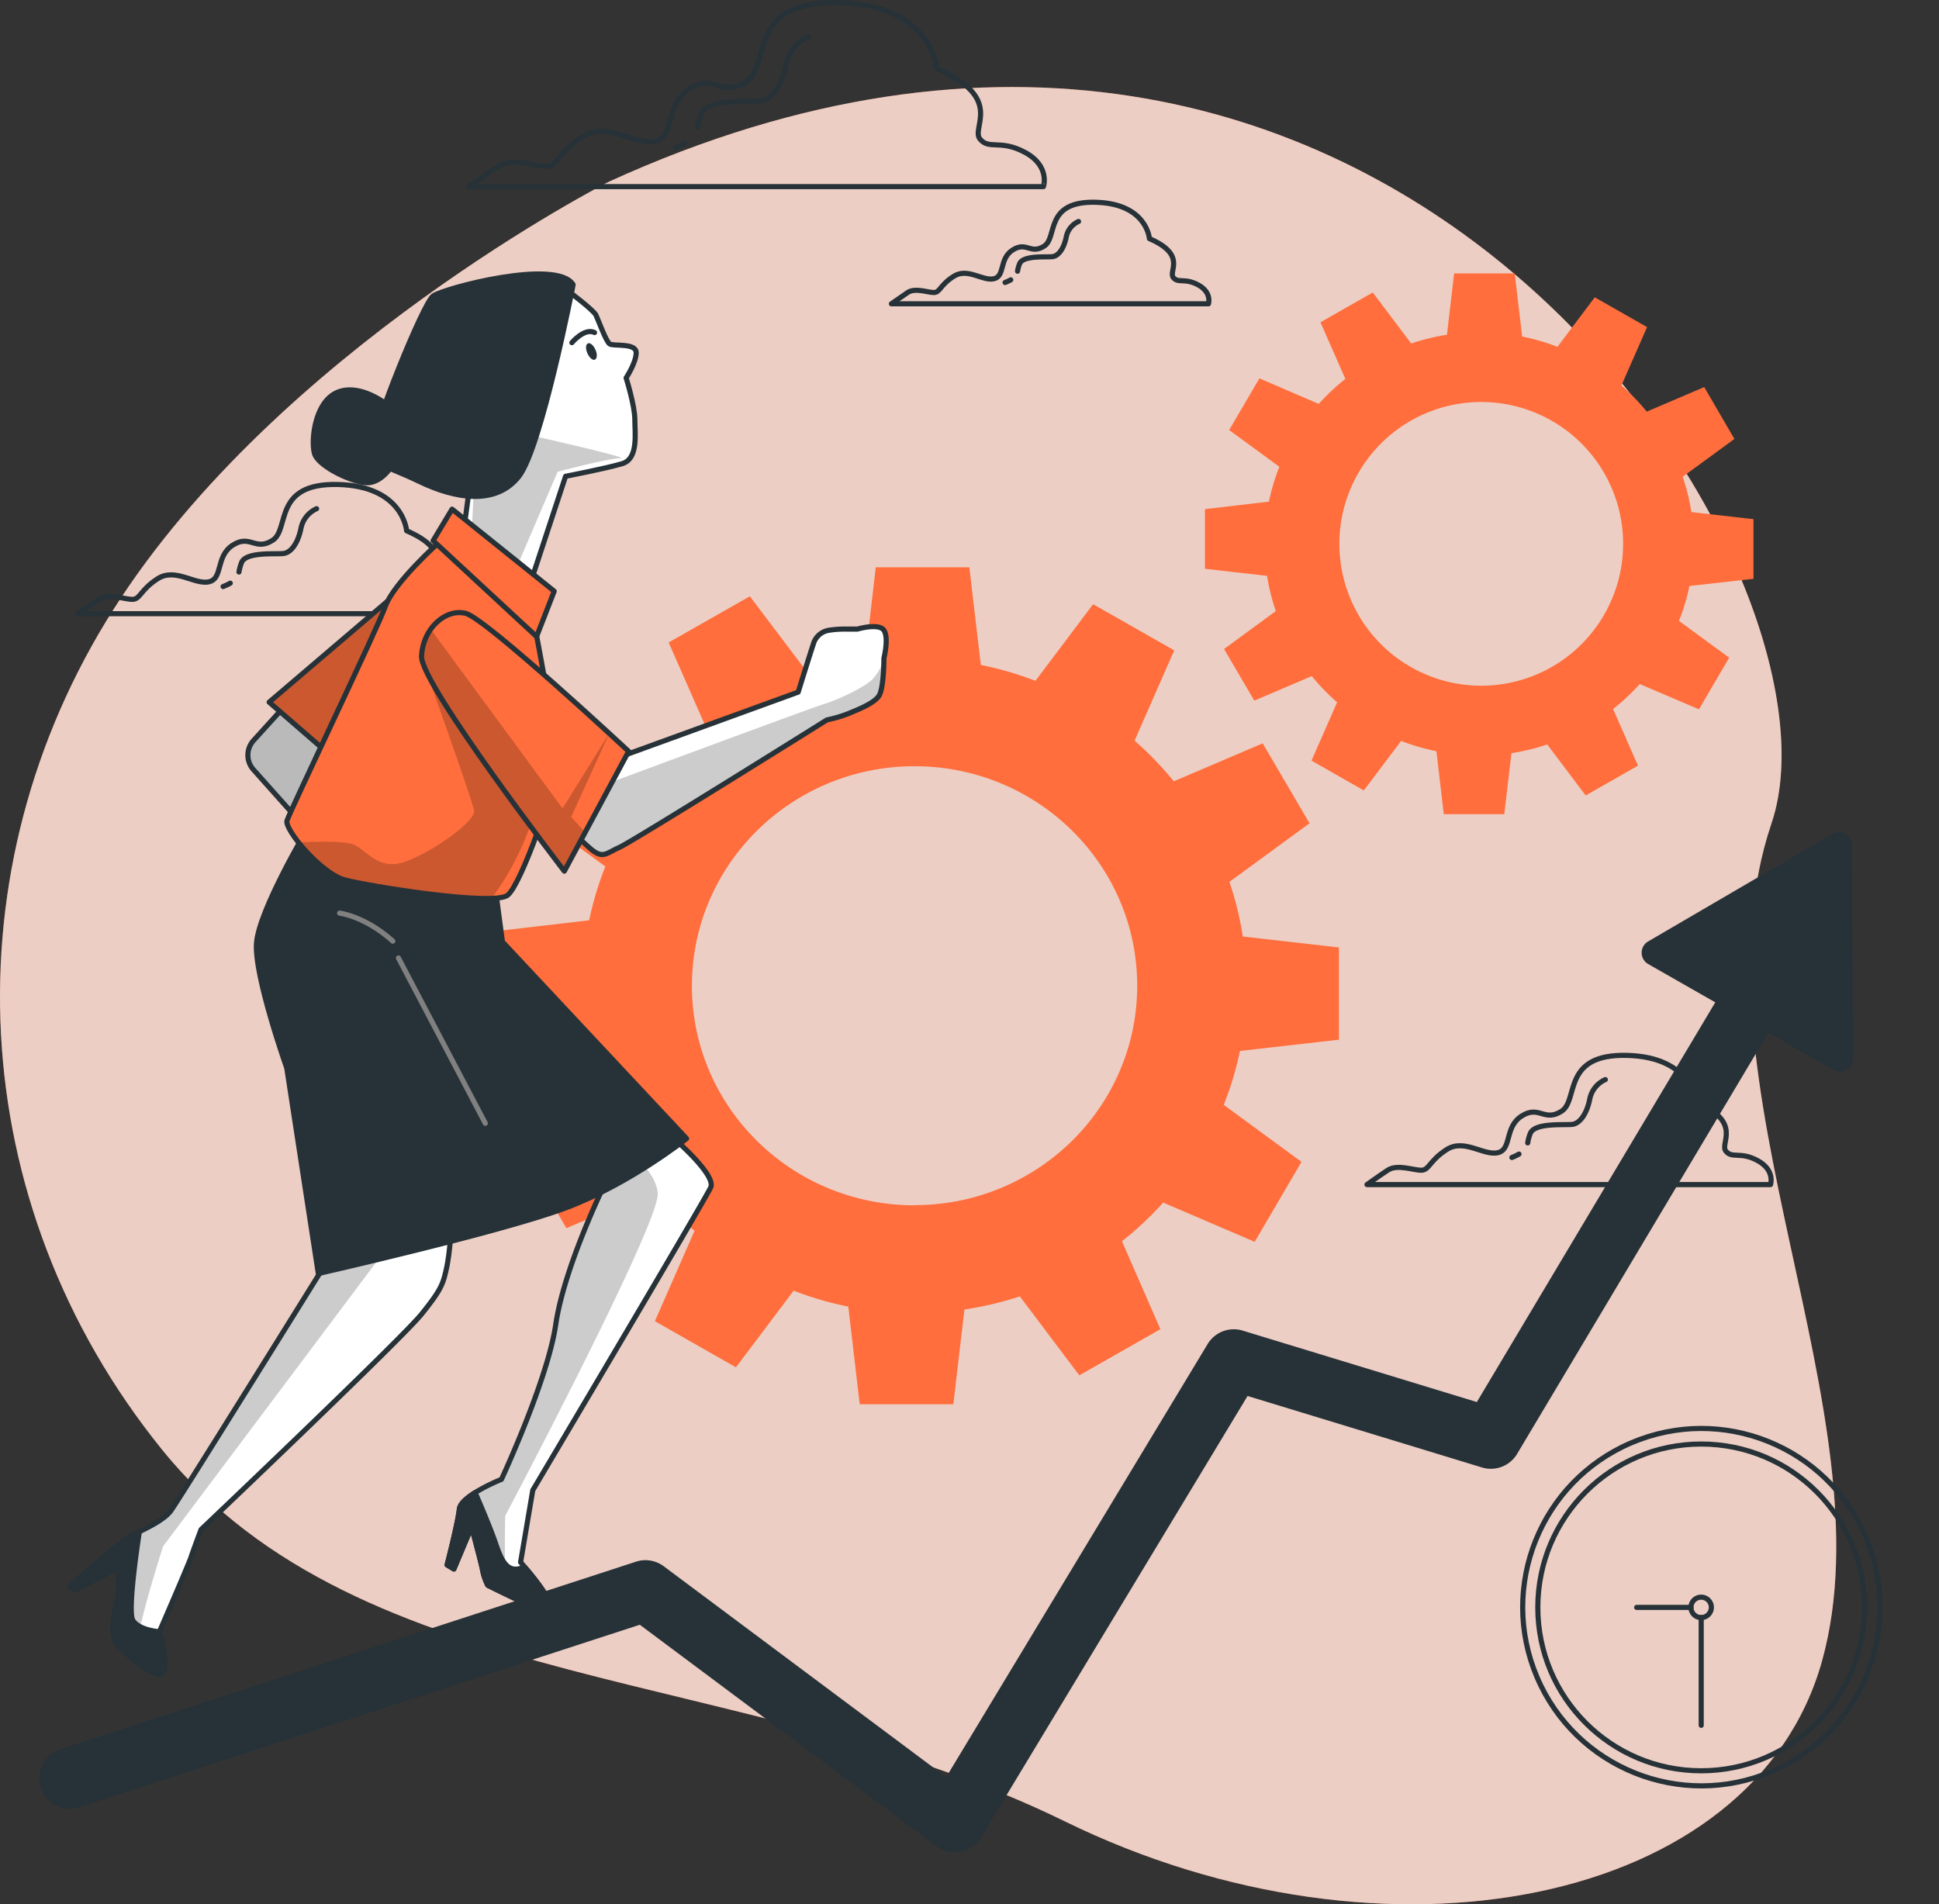 <svg xmlns="http://www.w3.org/2000/svg" xmlns:xlink="http://www.w3.org/1999/xlink" width="377.895" height="371.146" viewBox="0 0 377.895 371.146">
  <rect x="0" y="0" width="377.895" height="371.146" fill="#333333" stroke="none"/>
  <defs>
    <clipPath id="clip-path">
      <path id="Caminho_3015" data-name="Caminho 3015" d="M160.338,304.523s-7.415,15.348-9,26.2-10.583,30.178-10.583,30.178-7.942,3.177-8.205,5.827-2.387,10.847-2.387,10.847l1.325.8,3.44-8.2s1.588,5.818,2.115,8.2a10.786,10.786,0,0,0,1.062,3.177s6.88,3.44,8.494,3.967,3.975.272,2.913-1.852-5.028-6.617-5.028-6.617l2.378-14.032s33.618-56.645,34.68-59.032-6.88-9.258-6.88-9.258Z" transform="translate(-130.16 -294.73)" fill="#fff" stroke="#263238" stroke-linecap="round" stroke-linejoin="round" stroke-width="1"/>
    </clipPath>
    <clipPath id="clip-path-2">
      <path id="Caminho_3021" data-name="Caminho 3021" d="M114.4,169.12,89.33,190.507l12.741,11.042,13.768-29.006S116.374,169.6,114.4,169.12Z" transform="translate(-89.33 -169.12)" fill="#ff6e3c" stroke="#263238" stroke-linecap="round" stroke-linejoin="round" stroke-width="1"/>
    </clipPath>
    <clipPath id="clip-path-3">
      <path id="Caminho_3031" data-name="Caminho 3031" d="M93.008,322.556S64.741,368.031,63.28,370s-5.4,3.686-7.373,4.672S43.6,384.713,43.6,384.713l.985.739,8.112-4.179a14.873,14.873,0,0,1,0,7.135c-.985,3.686-.985,5.895,0,7.373s7.373,7.126,8.851,5.895-.493-8.112-.493-8.112,5.657-13.029,6.15-14.5,1.962-5.411,1.962-5.411,39.071-37.118,43.021-42.036,4.179-5.9,4.918-9.343a44.821,44.821,0,0,0,.739-7.865Z" transform="translate(-43.6 -314.41)" fill="#fff" stroke="#263238" stroke-linecap="round" stroke-linejoin="round" stroke-width="1"/>
    </clipPath>
    <clipPath id="clip-path-4">
      <path id="Caminho_3038" data-name="Caminho 3038" d="M123.127,157.54s-8.834,7.865-10.532,12.537-18.686,40.074-19.179,41.789,6.642,10.328,11.314,11.552,29.006,5.164,31.707,2.956,9.343-21.387,9.589-25.32-4.918-30.238-4.918-30.238Z" transform="translate(-93.392 -157.54)" fill="#ff6e3c" stroke="#263238" stroke-linecap="round" stroke-linejoin="round" stroke-width="1"/>
    </clipPath>
    <clipPath id="clip-path-5">
      <path id="Caminho_3043" data-name="Caminho 3043" d="M167.748,202.476l.773-.3,34.238-12.443s2.208-7.126,2.947-9.343a3.763,3.763,0,0,1,2.947-2.7,20.033,20.033,0,0,1,3.44-.246h2.217s4.179-1.232,5.164.246,0,5.411,0,5.411,0,5.895-.985,7.373-4.179,2.7-5.946,3.44a25.476,25.476,0,0,1-4.179,1.232s-37.712,23.6-40.413,24.827-3.194,2.208-5.411.493a38.341,38.341,0,0,1-4.672-4.672l5.657-14.754Z" transform="translate(-157.87 -176.964)" fill="#fff" stroke="#263238" stroke-linecap="round" stroke-linejoin="round" stroke-width="1"/>
    </clipPath>
    <clipPath id="clip-path-6">
      <path id="Caminho_3047" data-name="Caminho 3047" d="M164.662,200.785S136.837,174.87,132.9,173.893s-8.358,2.947-8.6,8.358,27.826,41.891,27.826,41.891Z" transform="translate(-124.298 -173.744)" fill="#ff6e3c" stroke="#263238" stroke-linecap="round" stroke-linejoin="round" stroke-width="1"/>
    </clipPath>
  </defs>
  <g id="In_progress-bro" data-name="In progress-bro" transform="translate(0 0.5)">
    <g id="freepik--background-simple--inject-28" transform="translate(0 12.834)">
      <path id="Caminho_3049" data-name="Caminho 3049" d="M146.161,71S81.8,103.783,49.706,154.3,20.147,269.82,59.151,318.065,172.7,359.973,235.125,390.534,369.468,407.008,382.7,359.176s-26.565-113.85-9.867-163.186S298.1,1.518,146.161,71Z" transform="translate(-27.576 -48.877)" fill="#ff6e3c" opacity="0.7"/>
      <path id="Caminho_2996" data-name="Caminho 2996" d="M146.161,71S81.8,103.783,49.706,154.3,20.147,269.82,59.151,318.065,172.7,359.973,235.125,390.534,369.468,407.008,382.7,359.176s-26.565-113.85-9.867-163.186S298.1,1.518,146.161,71Z" transform="translate(-27.576 -48.877)" fill="#fff" opacity="0.7"/>
    </g>
    <g id="freepik--Clock--inject-28" transform="translate(285.887 267.071)">
      <circle id="Elipse_1" data-name="Elipse 1" cx="34.808" cy="34.808" r="34.808" transform="matrix(0.92, -0.393, 0.393, 0.92, 0, 27.324)" fill="none" stroke="#263238" stroke-linecap="round" stroke-linejoin="round" stroke-width="1"/>
      <circle id="Elipse_2" data-name="Elipse 2" cx="31.843" cy="31.843" r="31.843" transform="translate(13.82 13.872)" fill="none" stroke="#263238" stroke-linecap="round" stroke-linejoin="round" stroke-width="1"/>
      <path id="Caminho_2997" data-name="Caminho 2997" d="M419.545,401.649a1.988,1.988,0,1,1-1.979-1.979,1.987,1.987,0,0,1,1.979,1.979Z" transform="translate(-371.902 -355.951)" fill="none" stroke="#263238" stroke-linecap="round" stroke-linejoin="round" stroke-width="1"/>
      <line id="Linha_1" data-name="Linha 1" y2="21.005" transform="translate(45.664 47.694)" fill="none" stroke="#263238" stroke-linecap="round" stroke-linejoin="round" stroke-width="1"/>
      <line id="Linha_2" data-name="Linha 2" x1="10.592" transform="translate(33.084 45.715)" fill="none" stroke="#263238" stroke-linecap="round" stroke-linejoin="round" stroke-width="1"/>
    </g>
    <g id="freepik--Gears--inject-28" transform="translate(95.491 52.792)">
      <path id="Caminho_2998" data-name="Caminho 2998" d="M305.459,255.423V237.441l-18.737-2.132a62.622,62.622,0,0,0-2.608-10.643l15.612-11.424L290.6,197.665l-17.327,7.4a64.811,64.811,0,0,0-7.644-7.925l7.729-17.6-15.807-8.995-11.246,14.941a65.592,65.592,0,0,0-10.643-3.109l-2.234-19.026H215.187l-2.14,18.474a64.823,64.823,0,0,0-10.787,2.548L190.648,169l-15.824,9,7.509,17.081a64.891,64.891,0,0,0-8.035,7.534l-17.837-7.644-9.122,15.646,15.153,11.042a62.694,62.694,0,0,0-3.16,10.5L140,234.4v17.99l18.737,2.132a62.349,62.349,0,0,0,2.616,10.634l-15.578,11.382,9.122,15.62,17.327-7.4a64.814,64.814,0,0,0,7.644,7.925l-7.729,17.6,15.8,8.995,11.246-14.941a64.017,64.017,0,0,0,10.651,3.109l2.225,19.026h18.245l2.166-18.465a65.979,65.979,0,0,0,10.8-2.548l11.586,15.382,15.8-8.995-7.491-17.141a64.222,64.222,0,0,0,8.035-7.534l17.837,7.644,9.122-15.578L283.01,268.121a63.23,63.23,0,0,0,3.151-10.5ZM222.746,287.7c-23.961,0-43.386-19.145-43.386-42.775s19.425-42.8,43.386-42.8,43.395,19.153,43.395,42.775-19.425,42.766-43.395,42.766Z" transform="translate(-140 -106.076)" fill="#ff6e3c"/>
      <path id="Caminho_2999" data-name="Caminho 2999" d="M410.953,155.444V143.808l-12.1-1.376a40.407,40.407,0,0,0-1.7-6.871l10.091-7.381-5.886-10.108-11.2,4.782a41.346,41.346,0,0,0-4.935-5.1l4.994-11.373-10.193-5.81-7.271,9.657a41.62,41.62,0,0,0-6.88-2.013l-1.444-12.3H352.617l-1.4,11.959a41.5,41.5,0,0,0-6.973,1.7l-7.483-9.946-10.193,5.81,4.85,11.042a42.01,42.01,0,0,0-5.19,4.867l-11.56-4.977-5.895,10.074,9.785,7.16a40.654,40.654,0,0,0-2.039,6.8l-12.469,1.452v11.628l12.112,1.376a40.189,40.189,0,0,0,1.7,6.871l-10.082,7.39,5.895,10.065,11.195-4.782a41.412,41.412,0,0,0,4.943,5.1l-4.994,11.373,10.193,5.81,7.271-9.649a42.209,42.209,0,0,0,6.88,2l1.435,12.274h11.789l1.4-11.891a41.109,41.109,0,0,0,6.973-1.7l7.492,9.946,10.193-5.81-4.85-11.042a41.451,41.451,0,0,0,5.2-4.867l11.535,4.926,5.895-10.065-9.793-7.169a40.647,40.647,0,0,0,2.039-6.8Zm-53.434,20.827a27.647,27.647,0,1,1,28.029-27.622A27.647,27.647,0,0,1,357.518,176.271Z" transform="translate(-164.709 -95.92)" fill="#ff6e3c"/>
    </g>
    <g id="freepik--Clouds--inject-28" transform="translate(15.233)">
      <path id="Caminho_3000" data-name="Caminho 3000" d="M243.6,63c-4.867-2.659-7.084-.442-8.851-2.659s4.867-7.967-8.417-13.717c0,0-.849-12.4-19.035-12.843s-13.276,12.4-18.151,15.476-6.192-1.767-11.042,1.334-2.659,9.292-6.642,10.193S162.167,56.8,157.3,59.93s-4.875,5.759-7.084,5.759-6.642-1.775-9.343,0-5.733,3.95-5.733,3.95h112S248.464,65.655,243.6,63Z" transform="translate(-59.01 -33.767)" fill="none" stroke="#263238" stroke-linecap="round" stroke-linejoin="round" stroke-width="1"/>
      <path id="Caminho_3001" data-name="Caminho 3001" d="M184.471,66a15.034,15.034,0,0,1-1.971.934" transform="translate(-66.144 -38.622)" fill="none" stroke="#263238" stroke-linecap="round" stroke-linejoin="round" stroke-width="1"/>
      <path id="Caminho_3002" data-name="Caminho 3002" d="M209.177,41.69a7.568,7.568,0,0,0-4.323,5.411c-.807,4.052-2.7,6.753-4.858,7.024s-10.269-.544-11.619,2.429a12.052,12.052,0,0,0-.756,2.71" transform="translate(-66.915 -34.96)" fill="none" stroke="#263238" stroke-linecap="round" stroke-linejoin="round" stroke-width="1"/>
      <path id="Caminho_3003" data-name="Caminho 3003" d="M291.923,95.71c-2.693-1.461-3.907-.238-4.884-1.461s2.684-4.4-4.646-7.576c0,0-.484-6.837-10.5-7.084s-7.33,6.846-10.014,8.553-3.4-.977-6.107.73-1.469,5.1-3.669,5.623-5.1-2.2-7.814-.493-2.684,3.177-3.907,3.177-3.669-.977-5.1,0-3.177,2.2-3.177,2.2h61.8S294.607,97.18,291.923,95.71Z" transform="translate(-73.616 -40.668)" fill="none" stroke="#263238" stroke-linecap="round" stroke-linejoin="round" stroke-width="1"/>
      <path id="Caminho_3004" data-name="Caminho 3004" d="M259.3,97.39a8.433,8.433,0,0,1-1.1.518" transform="translate(-77.546 -43.35)" fill="none" stroke="#263238" stroke-linecap="round" stroke-linejoin="round" stroke-width="1"/>
      <path id="Caminho_3005" data-name="Caminho 3005" d="M272.941,84a4.179,4.179,0,0,0-2.387,2.981c-.442,2.234-1.486,3.729-2.684,3.873s-5.657-.3-6.4,1.342a6.4,6.4,0,0,0-.416,1.495" transform="translate(-77.975 -41.333)" fill="none" stroke="#263238" stroke-linecap="round" stroke-linejoin="round" stroke-width="1"/>
      <path id="Caminho_3006" data-name="Caminho 3006" d="M121.682,164.87c-3.4-1.869-4.977-.314-6.217-1.869s3.4-5.589-5.946-9.632c0,0-.62-8.706-13.369-9.02s-9.343,8.706-12.741,10.881-4.357-1.24-7.755.934-1.869,6.532-4.663,7.152-6.532-2.794-9.955-.62-3.4,4.043-4.969,4.043-4.663-1.249-6.532,0-4.026,2.794-4.026,2.794h78.661S125.1,166.738,121.682,164.87Z" transform="translate(-45.51 -50.422)" fill="none" stroke="#263238" stroke-linecap="round" stroke-linejoin="round" stroke-width="1"/>
      <path id="Caminho_3007" data-name="Caminho 3007" d="M80.163,167a11.584,11.584,0,0,1-1.393.654" transform="translate(-50.52 -53.835)" fill="none" stroke="#263238" stroke-linecap="round" stroke-linejoin="round" stroke-width="1"/>
      <path id="Caminho_3008" data-name="Caminho 3008" d="M97.537,149.91a5.317,5.317,0,0,0-3.041,3.8c-.569,2.845-1.894,4.74-3.4,4.926s-7.2-.374-8.154,1.7a8.824,8.824,0,0,0-.535,1.911" transform="translate(-51.068 -51.261)" fill="none" stroke="#263238" stroke-linecap="round" stroke-linejoin="round" stroke-width="1"/>
      <path id="Caminho_3009" data-name="Caminho 3009" d="M417.385,295.87c-3.4-1.869-4.977-.314-6.217-1.869s3.4-5.6-5.9-9.632c0,0-.629-8.706-13.369-9.02s-9.343,8.706-12.741,10.881-4.349-1.24-7.772.934-1.869,6.532-4.663,7.152-6.532-2.8-9.946-.62-3.4,4.035-4.977,4.035-4.663-1.24-6.532,0-4.035,2.8-4.035,2.8h78.652S420.808,297.73,417.385,295.87Z" transform="translate(-90.052 -70.153)" fill="none" stroke="#263238" stroke-linecap="round" stroke-linejoin="round" stroke-width="1"/>
      <path id="Caminho_3010" data-name="Caminho 3010" d="M375.864,298a10.193,10.193,0,0,1-1.384.663" transform="translate(-95.06 -73.566)" fill="none" stroke="#263238" stroke-linecap="round" stroke-linejoin="round" stroke-width="1"/>
      <path id="Caminho_3011" data-name="Caminho 3011" d="M393.239,280.91a5.291,5.291,0,0,0-3.032,3.788c-.569,2.854-1.9,4.748-3.4,4.935s-7.211-.374-8.163,1.7a8.293,8.293,0,0,0-.527,1.911" transform="translate(-95.608 -70.992)" fill="none" stroke="#263238" stroke-linecap="round" stroke-linejoin="round" stroke-width="1"/>
    </g>
    <g id="freepik--Graphic--inject-28" transform="translate(7.731 161.666)">
      <path id="Caminho_3012" data-name="Caminho 3012" d="M389.9,226.563a2.548,2.548,0,0,0-3.771-2.149L350.1,245.454a2.548,2.548,0,0,0,0,4.34l13.14,7.5-46.469,77.9-45.663-13.93a5.946,5.946,0,0,0-6.795,2.616L213.35,408.3,158.3,367.2a5.946,5.946,0,0,0-5.4-.892L40.782,402.835a5.946,5.946,0,1,0,3.686,11.305L153.639,378.6l57.834,43.174a5.946,5.946,0,0,0,3.559,1.181,5.683,5.683,0,0,0,1.138-.11,5.946,5.946,0,0,0,3.95-2.761l51.965-86.068,45.688,13.93a5.946,5.946,0,0,0,6.838-2.633l48.975-82.1,12.741,7.3a2.548,2.548,0,0,0,3.746-2.191Z" transform="translate(-36.678 -224.101)" fill="#263238"/>
    </g>
    <g id="freepik--Character--inject-28" transform="translate(13.611 52.901)">
      <path id="Caminho_3013" data-name="Caminho 3013" d="M160.338,304.523s-7.415,15.348-9,26.2-10.583,30.178-10.583,30.178-7.942,3.177-8.205,5.827-2.387,10.847-2.387,10.847l1.325.8,3.44-8.2s1.588,5.818,2.115,8.2a10.786,10.786,0,0,0,1.062,3.177s6.88,3.44,8.494,3.967,3.975.272,2.913-1.852-5.028-6.617-5.028-6.617l2.378-14.032s33.618-56.645,34.68-59.032-6.88-9.258-6.88-9.258Z" transform="translate(-56.638 -125.974)" fill="#fff"/>
      <g id="Grupo_584" data-name="Grupo 584" transform="translate(73.522 168.756)" clip-path="url(#clip-path)">
        <path id="Caminho_3014" data-name="Caminho 3014" d="M141.491,368.8s30.161-57.027,29.728-62.854c-.153-2.081-1.5-4.136-3.16-5.946l-7.721,5.292s-7.415,15.348-9,26.2-10.583,30.178-10.583,30.178-7.942,3.177-8.205,5.827-2.387,10.847-2.387,10.847l1.325.8,3.44-8.205s1.588,5.818,2.115,8.205a10.786,10.786,0,0,0,1.062,3.177s1.7.849,3.559,1.75C141.253,378,141.491,368.8,141.491,368.8Z" transform="translate(-130.16 -295.524)" opacity="0.2"/>
      </g>
      <path id="Caminho_3016" data-name="Caminho 3016" d="M160.338,304.523s-7.415,15.348-9,26.2-10.583,30.178-10.583,30.178-7.942,3.177-8.205,5.827-2.387,10.847-2.387,10.847l1.325.8,3.44-8.2s1.588,5.818,2.115,8.2a10.786,10.786,0,0,0,1.062,3.177s6.88,3.44,8.494,3.967,3.975.272,2.913-1.852-5.028-6.617-5.028-6.617l2.378-14.032s33.618-56.645,34.68-59.032-6.88-9.258-6.88-9.258Z" transform="translate(-56.638 -125.974)" fill="none" stroke="#263238" stroke-linecap="round" stroke-linejoin="round" stroke-width="1"/>
      <path id="Caminho_3017" data-name="Caminho 3017" d="M145.245,390.162c-2.981,1.342-4.247-.5-5.555-4.357-1.028-3.075-3.151-8.027-4.06-10.125-1.6,1-2.981,2.166-3.083,3.245-.272,2.642-2.387,10.847-2.387,10.847l1.325.8,3.44-8.2s1.588,5.818,2.115,8.2a10.787,10.787,0,0,0,1.062,3.177s6.88,3.44,8.494,3.967,3.975.272,2.913-1.852a40.386,40.386,0,0,0-4.264-5.7Z" transform="translate(-56.638 -138.167)" fill="#263238" stroke="#263238" stroke-linecap="round" stroke-linejoin="round" stroke-width="1"/>
      <path id="Caminho_3018" data-name="Caminho 3018" d="M92.562,194l-7.007,7.721a4.247,4.247,0,0,0,0,5.708l10.4,11.653,7.381-15.246Z" transform="translate(-49.753 -110.802)" fill="#bababa" stroke="#263238" stroke-linecap="round" stroke-linejoin="round" stroke-width="1"/>
      <path id="Caminho_3019" data-name="Caminho 3019" d="M114.4,169.12,89.33,190.507l12.741,11.042,13.768-29.006S116.374,169.6,114.4,169.12Z" transform="translate(-50.488 -107.055)" fill="#ff6e3c"/>
      <g id="Grupo_585" data-name="Grupo 585" transform="translate(38.842 62.065)" clip-path="url(#clip-path-2)">
        <path id="Caminho_3020" data-name="Caminho 3020" d="M114.4,169.12,89.33,190.507l12.741,11.042,13.768-29.006S116.374,169.6,114.4,169.12Z" transform="translate(-89.33 -169.12)" opacity="0.2"/>
      </g>
      <path id="Caminho_3022" data-name="Caminho 3022" d="M114.4,169.12,89.33,190.507l12.741,11.042,13.768-29.006S116.374,169.6,114.4,169.12Z" transform="translate(-50.488 -107.055)" fill="none" stroke="#263238" stroke-linecap="round" stroke-linejoin="round" stroke-width="1"/>
      <path id="Caminho_3023" data-name="Caminho 3023" d="M153.088,99.928s4.918,3.686,5.411,4.672,1.971,5.164,2.7,5.657,5.164-.246,5.164,1.7-1.962,4.918-1.962,4.918,1.7,5.411,1.7,8.112.739,7.644-2.455,8.6-11.042,2.463-11.042,2.463l-7.373,22.373-12.741-9.836,1.478-11.042s-3.4-3.686-6.642-13.267-.977-18.686,4.918-21.88S153.088,99.928,153.088,99.928Z" transform="translate(-55.987 -96.623)" fill="#fff" stroke="#263238" stroke-linecap="round" stroke-linejoin="round" stroke-width="1"/>
      <path id="Caminho_3024" data-name="Caminho 3024" d="M163.874,113.195c.391.849.348,1.7-.085,1.928s-1.1-.357-1.486-1.232-.34-1.7.093-1.92S163.492,112.328,163.874,113.195Z" transform="translate(-61.439 -98.44)" fill="#263238"/>
      <path id="Caminho_3025" data-name="Caminho 3025" d="M158.79,111.425s2.463-2.947,4.425-1.971" transform="translate(-60.95 -98.038)" fill="none" stroke="#263238" stroke-linecap="round" stroke-linejoin="round" stroke-width="1"/>
      <path id="Caminho_3026" data-name="Caminho 3026" d="M148,133.26s19.154,4.306,16.758,4.306-12.206,2.633-12.206,2.633l-8.621,20.113-8.146-7.9.484-9.819Z" transform="translate(-57.486 -101.654)" opacity="0.2"/>
      <path id="Caminho_3027" data-name="Caminho 3027" d="M152.148,98.122s-6.141,31.716-10.566,37.373-12.3,4.425-19.425.985-9.1-2.956-9.1-6.642,9.836-28.029,11.8-29.5S148.955,92.967,152.148,98.122Z" transform="translate(-54.062 -96.049)" fill="#263238" stroke="#263238" stroke-linecap="round" stroke-linejoin="round" stroke-width="1"/>
      <path id="Caminho_3028" data-name="Caminho 3028" d="M114.451,125.98s-5.4-4.672-10.074-2.947-5.411,9.581-4.672,12.044,7.373,5.657,10.32,5.657,5.9-3.941,6.149-7.135A13.845,13.845,0,0,0,114.451,125.98Z" transform="translate(-52.014 -100.056)" fill="#263238" stroke="#263238" stroke-linecap="round" stroke-linejoin="round" stroke-width="1"/>
      <path id="Caminho_3029" data-name="Caminho 3029" d="M93.008,322.556S64.741,368.031,63.28,370s-5.4,3.686-7.373,4.672S43.6,384.713,43.6,384.713l.985.739,8.112-4.179a14.873,14.873,0,0,1,0,7.135c-.985,3.686-.985,5.895,0,7.373s7.373,7.126,8.851,5.895-.493-8.112-.493-8.112,5.657-13.029,6.15-14.5,1.962-5.411,1.962-5.411,39.071-37.118,43.021-42.036,4.179-5.9,4.918-9.343a44.821,44.821,0,0,0,.739-7.865Z" transform="translate(-43.6 -128.939)" fill="#fff"/>
      <g id="Grupo_586" data-name="Grupo 586" transform="translate(0 185.471)" clip-path="url(#clip-path-3)">
        <path id="Caminho_3030" data-name="Caminho 3030" d="M105.1,319.31l-12.087,3.984S64.741,368.769,63.28,370.74s-5.4,3.686-7.373,4.672S43.6,385.451,43.6,385.451l.985.739,8.112-4.179a14.873,14.873,0,0,1,0,7.135c-.985,3.686-.985,5.895,0,7.373a25.532,25.532,0,0,0,4.892,4.442,17.565,17.565,0,0,1-.484-6.319c.849-5.1,4.672-16.988,4.672-16.988L105.1,319.9Z" transform="translate(-43.6 -315.148)" opacity="0.2"/>
      </g>
      <path id="Caminho_3032" data-name="Caminho 3032" d="M93.008,322.556S64.741,368.031,63.28,370s-5.4,3.686-7.373,4.672S43.6,384.713,43.6,384.713l.985.739,8.112-4.179a14.873,14.873,0,0,1,0,7.135c-.985,3.686-.985,5.895,0,7.373s7.373,7.126,8.851,5.895-.493-8.112-.493-8.112,5.657-13.029,6.15-14.5,1.962-5.411,1.962-5.411,39.071-37.118,43.021-42.036,4.179-5.9,4.918-9.343a44.821,44.821,0,0,0,.739-7.865Z" transform="translate(-43.6 -128.939)" fill="none" stroke="#263238" stroke-linecap="round" stroke-linejoin="round" stroke-width="1"/>
      <path id="Caminho_3033" data-name="Caminho 3033" d="M55.891,401.926c-1.019-1.631.654-13.327,1.266-17.336l-1.266.62C53.928,386.2,43.6,395.284,43.6,395.284l.985.739,8.112-4.179a14.873,14.873,0,0,1,0,7.135c-.985,3.686-.985,5.895,0,7.373s7.373,7.126,8.851,5.895-.493-8.112-.493-8.112S57.122,403.888,55.891,401.926Z" transform="translate(-43.6 -139.509)" fill="#263238" stroke="#263238" stroke-linecap="round" stroke-linejoin="round" stroke-width="1"/>
      <path id="Caminho_3034" data-name="Caminho 3034" d="M96.253,223.53s-9.343,15.73-9.827,22.126,5.895,24.335,5.895,24.335l6.15,40.074s35.674-8.12,48.177-12.783,23.6-13.522,23.6-13.522L134.356,245.41l-1.469-11.042Z" transform="translate(-50.046 -115.25)" fill="#263238" stroke="#263238" stroke-linecap="round" stroke-linejoin="round" stroke-width="1"/>
      <line id="Linha_3" data-name="Linha 3" x2="16.928" y2="32.217" transform="translate(64.043 133.311)" fill="none" stroke="gray" stroke-linecap="round" stroke-linejoin="round" stroke-width="1"/>
      <path id="Caminho_3035" data-name="Caminho 3035" d="M105.5,242.71s4.909.552,10.371,5.462" transform="translate(-52.923 -118.139)" fill="none" stroke="gray" stroke-linecap="round" stroke-linejoin="round" stroke-width="1"/>
      <path id="Caminho_3036" data-name="Caminho 3036" d="M123.127,157.54s-8.834,7.865-10.532,12.537-18.686,40.074-19.179,41.789,6.642,10.328,11.314,11.552,29.006,5.164,31.707,2.956,9.343-21.387,9.589-25.32-4.918-30.238-4.918-30.238Z" transform="translate(-51.1 -105.311)" fill="#ff6e3c"/>
      <g id="Grupo_587" data-name="Grupo 587" transform="translate(42.292 52.229)" clip-path="url(#clip-path-4)">
        <path id="Caminho_3037" data-name="Caminho 3037" d="M120.235,184.85s9.81,27.291,10.057,29.21-7.424,7.644-13.174,9.819-7.9-2.633-10.77-3.4c-2.446-.612-8.494-.357-10.277-.263,2.387,3.007,6.166,6.523,9.029,7.271,3.873,1.019,21.234,3.9,28.633,3.593A54.505,54.505,0,0,0,142.5,212.82C145.614,201.37,120.235,184.85,120.235,184.85Z" transform="translate(-93.795 -161.653)" opacity="0.2"/>
      </g>
      <path id="Caminho_3039" data-name="Caminho 3039" d="M123.127,157.54s-8.834,7.865-10.532,12.537-18.686,40.074-19.179,41.789,6.642,10.328,11.314,11.552,29.006,5.164,31.707,2.956,9.343-21.387,9.589-25.32-4.918-30.238-4.918-30.238Z" transform="translate(-51.1 -105.311)" fill="none" stroke="#263238" stroke-linecap="round" stroke-linejoin="round" stroke-width="1"/>
      <path id="Caminho_3040" data-name="Caminho 3040" d="M130.645,150.01,150.554,166l-3.44,8.851L126.95,156.16Z" transform="translate(-56.154 -104.177)" fill="#ff6e3c" stroke="#263238" stroke-linecap="round" stroke-linejoin="round" stroke-width="1"/>
      <path id="Caminho_3041" data-name="Caminho 3041" d="M167.748,202.476l.773-.3,34.238-12.443s2.208-7.126,2.947-9.343a3.763,3.763,0,0,1,2.947-2.7,20.033,20.033,0,0,1,3.44-.246h2.217s4.179-1.232,5.164.246,0,5.411,0,5.411,0,5.895-.985,7.373-4.179,2.7-5.946,3.44a25.476,25.476,0,0,1-4.179,1.232s-37.712,23.6-40.413,24.827-3.194,2.208-5.411.493a38.341,38.341,0,0,1-4.672-4.672l5.657-14.754Z" transform="translate(-60.812 -108.236)" fill="#fff"/>
      <g id="Grupo_588" data-name="Grupo 588" transform="translate(97.059 68.727)" clip-path="url(#clip-path-5)">
        <path id="Caminho_3042" data-name="Caminho 3042" d="M207.846,193.122c-2.4.722-42.384,15.569-42.384,15.569l-4.315-.238-3.228,8.409a38.343,38.343,0,0,0,4.672,4.672c2.217,1.7,2.71.739,5.411-.493s40.413-24.827,40.413-24.827a25.481,25.481,0,0,0,4.179-1.232c1.7-.739,4.918-1.962,5.946-3.44s.985-7.373.985-7.373a10.124,10.124,0,0,1-2.293,4.162C215.508,190.014,210.242,192.409,207.846,193.122Z" transform="translate(-157.878 -178.049)" opacity="0.2"/>
      </g>
      <path id="Caminho_3044" data-name="Caminho 3044" d="M167.748,202.476l.773-.3,34.238-12.443s2.208-7.126,2.947-9.343a3.763,3.763,0,0,1,2.947-2.7,20.033,20.033,0,0,1,3.44-.246h2.217s4.179-1.232,5.164.246,0,5.411,0,5.411,0,5.895-.985,7.373-4.179,2.7-5.946,3.44a25.476,25.476,0,0,1-4.179,1.232s-37.712,23.6-40.413,24.827-3.194,2.208-5.411.493a38.341,38.341,0,0,1-4.672-4.672l5.657-14.754Z" transform="translate(-60.812 -108.236)" fill="none" stroke="#263238" stroke-linecap="round" stroke-linejoin="round" stroke-width="1"/>
      <path id="Caminho_3045" data-name="Caminho 3045" d="M164.662,200.785S136.837,174.87,132.9,173.893s-8.358,2.947-8.6,8.358,27.826,41.891,27.826,41.891Z" transform="translate(-55.755 -107.751)" fill="#ff6e3c"/>
      <g id="Grupo_589" data-name="Grupo 589" transform="translate(68.543 65.992)" clip-path="url(#clip-path-6)">
        <path id="Caminho_3046" data-name="Caminho 3046" d="M156.185,217.219l-2.727-2.981,7.424-16.283-9.105,14.609L126.4,178.08l-.773.272A9.946,9.946,0,0,0,124.3,182.9c-.246,5.4,27.826,41.891,27.826,41.891Z" transform="translate(-124.298 -174.397)" opacity="0.2"/>
      </g>
      <path id="Caminho_3048" data-name="Caminho 3048" d="M164.662,200.785S136.837,174.87,132.9,173.893s-8.358,2.947-8.6,8.358,27.826,41.891,27.826,41.891Z" transform="translate(-55.755 -107.751)" fill="none" stroke="#263238" stroke-linecap="round" stroke-linejoin="round" stroke-width="1"/>
    </g>
  </g>
</svg>
